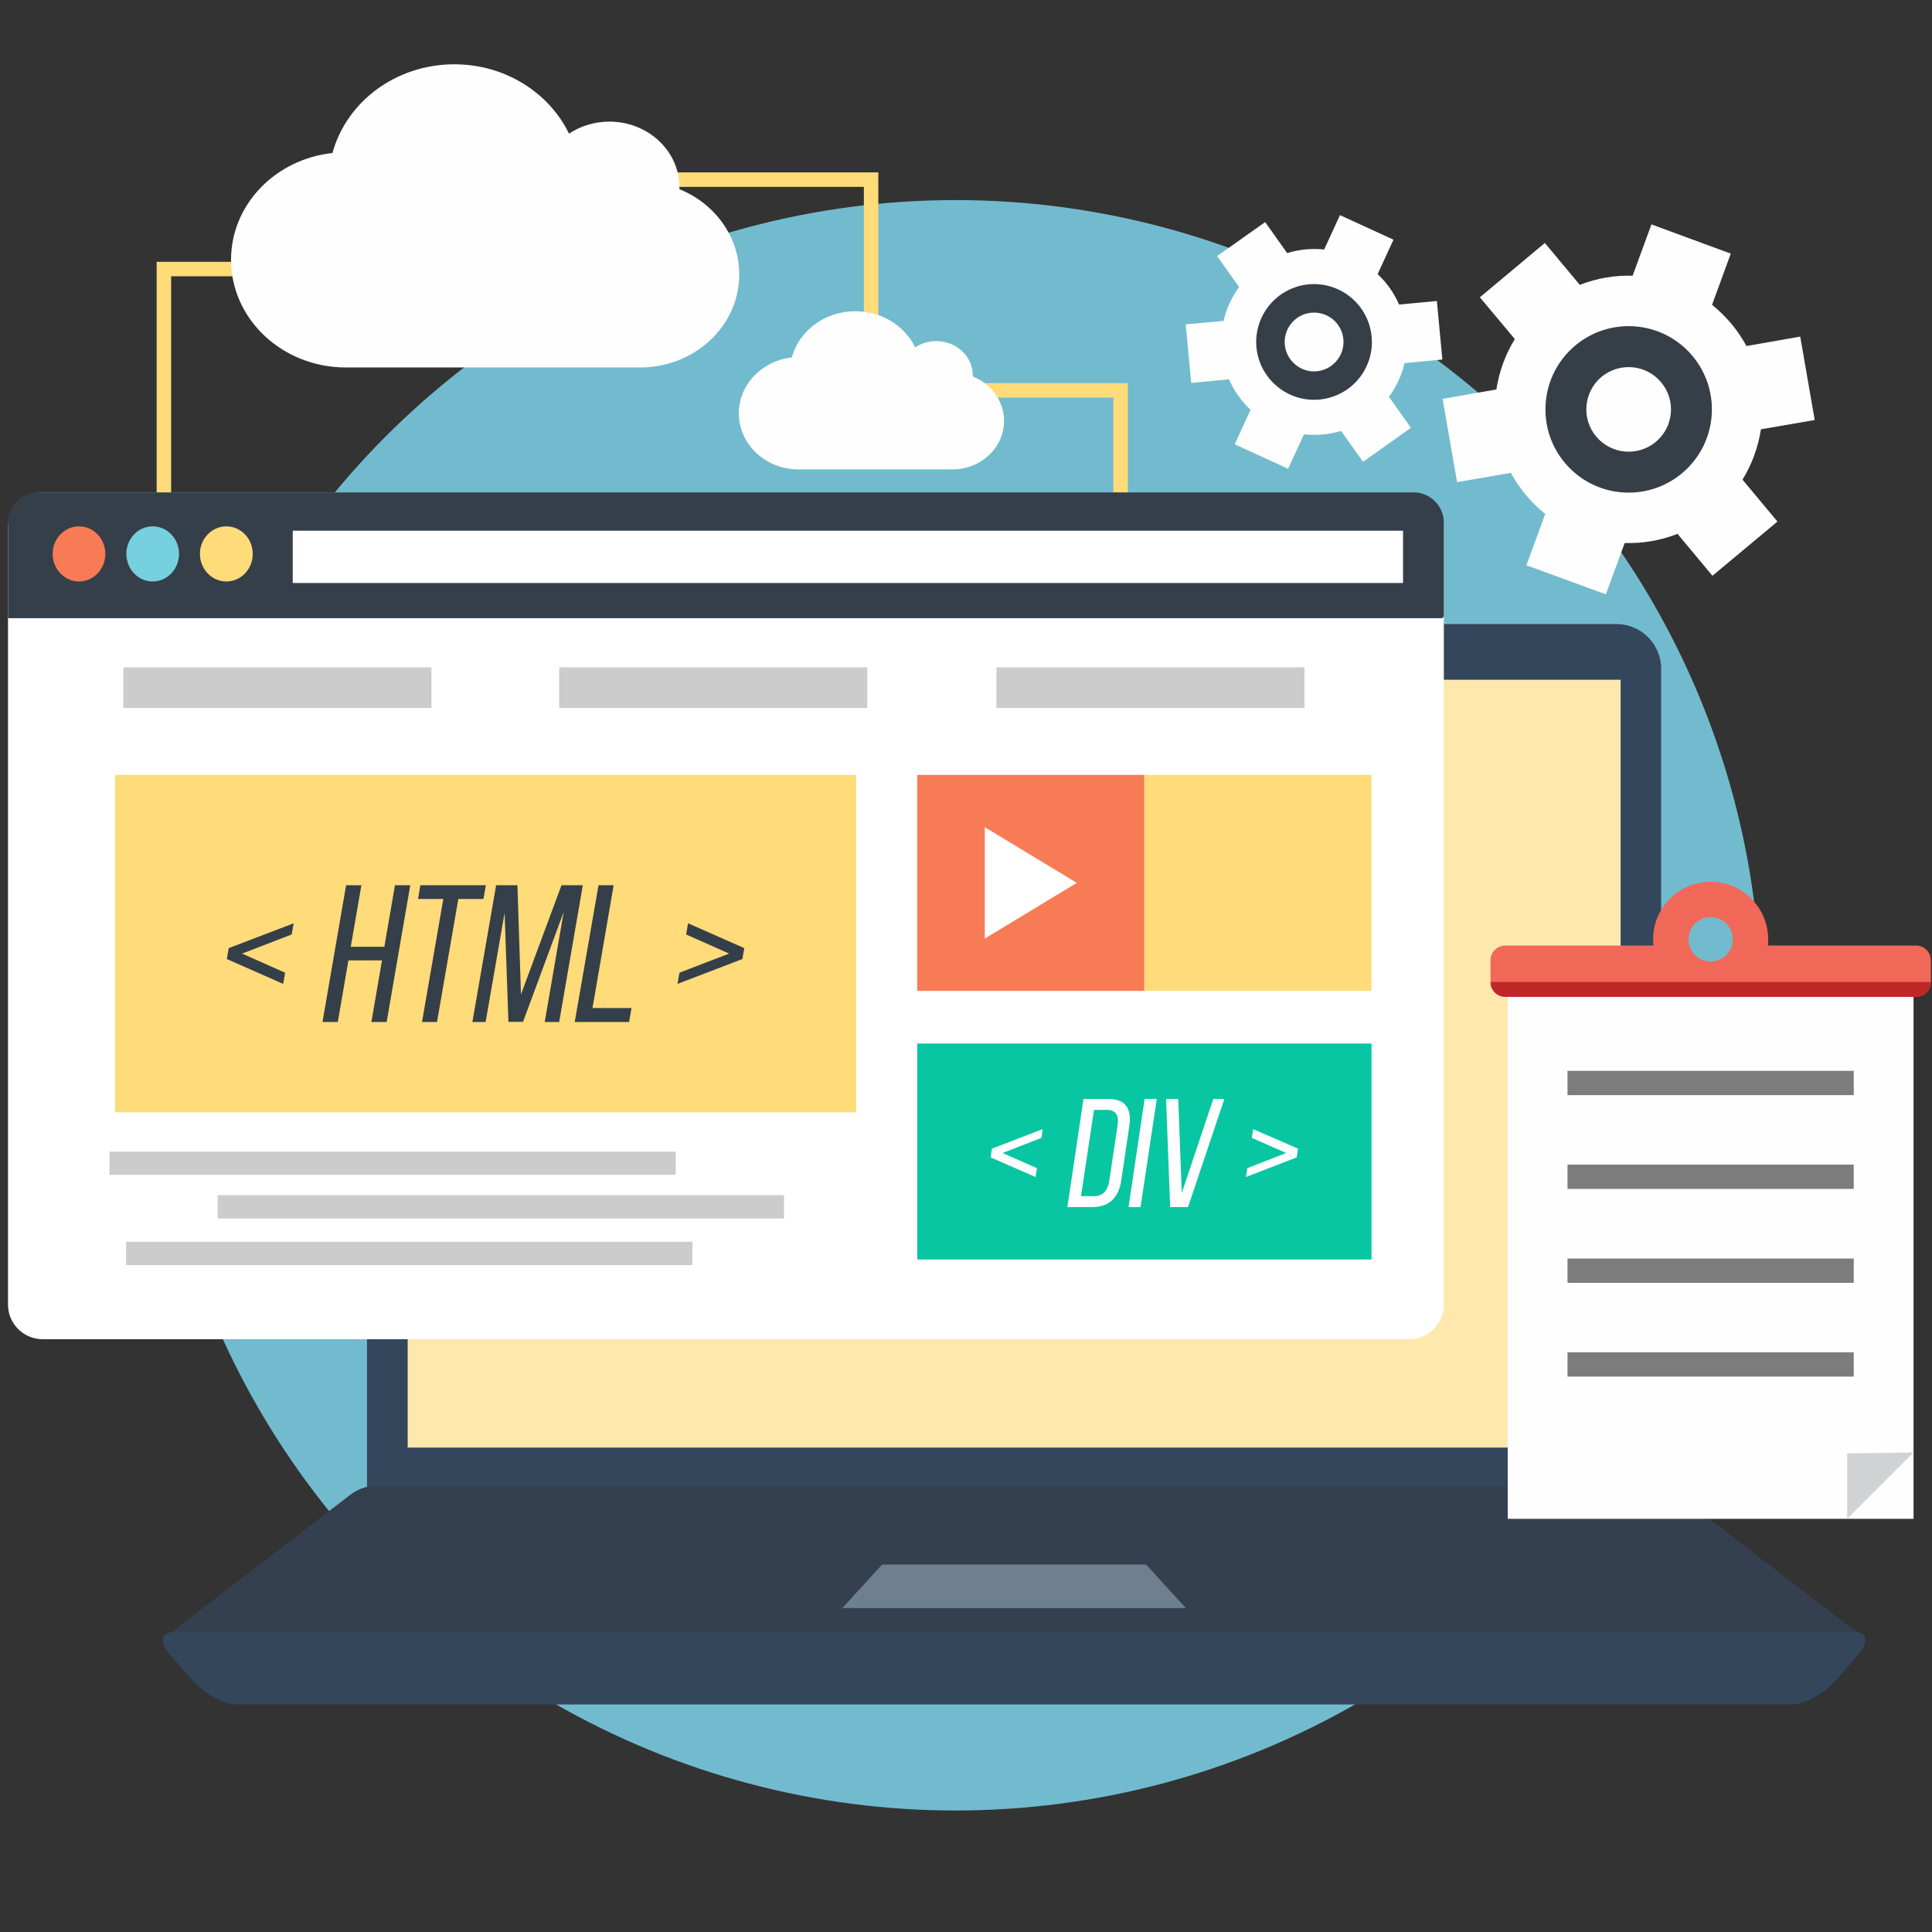 <?xml version="1.0" encoding="iso-8859-1"?>
<!-- Generator: Adobe Illustrator 18.1.1, SVG Export Plug-In . SVG Version: 6.00 Build 0)  -->
<svg version="1.1" id="Web_Design_2_" xmlns="http://www.w3.org/2000/svg" xmlns:xlink="http://www.w3.org/1999/xlink" x="0px"
	 y="0px" viewBox="0 0 1200 1200" style="enable-background:new 0 0 1200 1200;" xml:space="preserve">
<rect x="0" y="0" width="1200" height="1200" fill="#333333" stroke="none"/>
<g id="Background">
	<circle id="Background_2" style="fill:#72BBCE;" cx="593.527" cy="624.403" r="500.13"/>
</g>
<g id="Web_Design_1_">
	<g>
		<polygon style="fill:#FFDB79;" points="353.428,107.084 541.05,107.084 545.543,107.084 545.543,111.578 545.543,237.986 
			696.034,237.986 700.524,237.986 700.524,242.479 700.524,306.322 691.538,306.322 691.538,246.974 541.05,246.974 
			536.557,246.974 536.557,242.479 536.557,116.07 353.428,116.07 		"/>
		<polygon style="fill:#FFDB79;" points="205.144,171.601 106.288,171.601 106.288,341.93 97.301,341.93 97.301,167.109 
			97.301,162.615 101.795,162.615 205.144,162.615 		"/>
	</g>
	<g>
		<path style="fill-rule:evenodd;clip-rule:evenodd;fill:#34465C;" d="M255.674,387.627h748.456
			c15.177,0,27.641,12.464,27.641,27.723v511.236H227.951V415.35C227.951,400.091,240.413,387.627,255.674,387.627L255.674,387.627z
			"/>
		<path style="fill-rule:evenodd;clip-rule:evenodd;fill:#34404F;" d="M103.405,1020.101h526.498h526.41
			c2.885,0,2.29-2.207-1.269-4.917l-113.017-86.902c-3.558-2.715-8.817-4.916-11.7-4.916H629.903H229.477
			c-2.883,0-8.139,2.201-11.701,4.916l-113.098,86.902C101.117,1017.894,100.523,1020.101,103.405,1020.101L103.405,1020.101z"/>
		<path style="fill-rule:evenodd;clip-rule:evenodd;fill:#34465C;" d="M107.646,1013.828c348.114,0,696.316,0,1044.513,0
			c7.884,0,8.648,6.442,1.695,14.412l-14.156,16.026c-7.035,7.968-19.245,14.41-27.133,14.41c-321.829,0-643.579,0-965.326,0
			c-7.971,0-20.178-6.442-27.13-14.41l-14.159-16.026C98.912,1020.27,99.676,1013.828,107.646,1013.828L107.646,1013.828z"/>
		<polygon style="fill-rule:evenodd;clip-rule:evenodd;fill:#6E7F8F;" points="547.833,971.776 592.173,971.776 667.632,971.776 
			711.888,971.776 736.556,998.819 642.958,998.819 616.846,998.819 523.162,998.819 		"/>
		<rect x="253.216" y="422.217" style="fill-rule:evenodd;clip-rule:evenodd;fill:#FFE8AE;" width="753.372" height="476.9"/>
	</g>
	<g>
		<g>
			<path style="fill-rule:evenodd;clip-rule:evenodd;fill:#FEFEFE;" d="M1082.3,297.927c5.935-9.665,9.75-20.263,11.444-31.284
				l33.404-5.765l-8.987-51.802l-33.406,5.85c-2.623-4.833-5.762-9.496-9.408-13.904c-3.646-4.325-7.715-8.224-11.951-11.7
				l11.612-31.794l-49.258-18.144l-11.7,31.878c-11.105-0.338-22.298,1.525-32.812,5.681l-21.703-26.028l-40.358,33.744
				l21.707,25.942c-5.936,9.665-9.751,20.347-11.448,31.286l-33.403,5.85l8.987,51.716l33.404-5.764
				c2.628,4.833,5.765,9.496,9.408,13.819c3.648,4.409,7.718,8.31,11.957,11.7l-11.7,31.879l49.345,18.057l11.697-31.877
				c11.107,0.338,22.298-1.526,32.81-5.68l21.705,26.028l40.353-33.658L1082.3,297.927z"/>
			<path style="fill-rule:evenodd;clip-rule:evenodd;fill:#363F48;" d="M1028.465,274.442c11.103-9.325,12.633-25.859,3.305-36.965
				c-9.326-11.191-25.858-12.632-37.051-3.39c-11.107,9.326-12.633,25.943-3.306,37.048
				C1000.737,282.242,1017.27,283.769,1028.465,274.442L1028.465,274.442z M1044.742,293.943
				c21.873-18.314,24.841-50.869,6.528-72.828c-18.315-21.874-50.87-24.841-72.83-6.527c-21.872,18.312-24.84,50.954-6.527,72.828
				C990.226,309.374,1022.783,312.255,1044.742,293.943L1044.742,293.943z"/>
		</g>
		<g>
			<path style="fill-rule:evenodd;clip-rule:evenodd;fill:#FEFEFE;" d="M868.987,189.153c-3.139-7.208-7.715-13.651-13.312-18.907
				l9.836-21.366l-33.231-15.261l-9.837,21.366c-3.732-0.424-7.631-0.424-11.617-0.085c-3.899,0.425-7.715,1.189-11.361,2.288
				l-13.65-19.244l-29.842,21.11l13.65,19.246c-4.495,6.189-7.887,13.311-9.665,21.026l-23.486,2.119l3.392,36.372l23.485-2.204
				c3.222,7.207,7.799,13.65,13.395,18.907l-9.833,21.448l33.151,15.177l9.836-21.366c3.812,0.425,7.71,0.425,11.61,0.087
				c3.988-0.34,7.802-1.103,11.449-2.206l13.648,19.161l29.759-21.111l-13.648-19.245c4.578-6.189,7.883-13.312,9.662-20.943
				l23.488-2.202l-3.392-36.372L868.987,189.153z"/>
			<path style="fill-rule:evenodd;clip-rule:evenodd;fill:#363F48;" d="M834.396,210.686c-0.933-10.003-9.834-17.38-19.923-16.446
				c-10.004,0.931-17.38,9.835-16.447,19.838c0.931,10.005,9.834,17.465,19.839,16.534
				C827.953,229.593,835.33,220.776,834.396,210.686L834.396,210.686z M851.948,209.076c-1.866-19.754-19.331-34.254-39.085-32.471
				c-19.755,1.866-34.254,19.329-32.475,39.082c1.868,19.755,19.416,34.338,39.172,32.473
				C839.313,246.295,853.808,228.831,851.948,209.076L851.948,209.076z"/>
		</g>
	</g>
	<g>
		<path style="fill-rule:evenodd;clip-rule:evenodd;fill:#FEFEFE;" d="M282.212,39.936c-36.457,0-67.063,23.4-75.713,55.108
			c-35.437,3.815-62.992,32.047-62.992,66.3c0,36.963,31.964,66.892,71.301,66.892l0,0h182.282l0,0c0.169,0,0.338,0,0.509,0
			c33.996,0,61.552-25.857,61.552-57.736c0-23.739-15.346-44.172-37.136-52.99c0-0.424,0-0.762,0-1.185
			c0-22.553-19.5-40.78-43.493-40.78c-9.326,0-18.06,2.797-25.096,7.459C341.134,57.654,313.835,39.936,282.212,39.936
			L282.212,39.936z"/>
		<path style="fill-rule:evenodd;clip-rule:evenodd;fill:#FEFEFE;" d="M531.301,193.305c-19.076,0-35.015,12.21-39.509,28.741
			c-18.482,2.036-32.895,16.787-32.895,34.676c0,19.244,16.617,34.844,37.219,34.844l0,0h95.126l0,0c0.084,0,0.169,0,0.254,0
			c17.718,0,32.132-13.479,32.132-30.096c0-12.379-7.969-23.061-19.413-27.637c0-0.256,0-0.425,0-0.681
			c0-11.699-10.09-21.279-22.638-21.279c-4.918,0-9.411,1.441-13.142,3.898C562.076,202.547,547.833,193.305,531.301,193.305
			L531.301,193.305z"/>
	</g>
	<g>
		<rect x="936.473" y="619.167" style="fill-rule:evenodd;clip-rule:evenodd;fill:#FEFEFE;" width="252.058" height="324.206"/>
		<path style="fill-rule:evenodd;clip-rule:evenodd;fill:#F16858;" d="M1190.143,619.167h-127.598H934.948
			c-5.087,0-9.156-4.156-9.156-9.156v-13.568c0-5.001,4.069-9.153,9.156-9.153h92.073c-0.169-1.274-0.255-2.544-0.255-3.815
			c0-19.757,16.023-35.781,35.779-35.781c19.671,0,35.694,16.024,35.694,35.781c0,1.271-0.084,2.541-0.169,3.815h92.073
			c4.999,0,9.156,4.152,9.156,9.153v13.568C1199.299,615.011,1195.142,619.167,1190.143,619.167L1190.143,619.167z
			 M1062.545,569.654c-7.63,0-13.82,6.189-13.82,13.822c0,7.543,6.19,13.732,13.82,13.732c7.545,0,13.735-6.189,13.735-13.732
			C1076.28,575.843,1070.09,569.654,1062.545,569.654L1062.545,569.654z"/>
		<path style="fill-rule:evenodd;clip-rule:evenodd;fill:#C02729;" d="M1190.143,619.167h-127.598H934.948
			c-5.087,0-9.156-4.156-9.156-9.156v-0.084h273.507v0.084C1199.299,615.011,1195.142,619.167,1190.143,619.167L1190.143,619.167z"
			/>
		<polygon style="fill-rule:evenodd;clip-rule:evenodd;fill:#D0D2D4;" points="1147.326,943.373 1188.531,902.169 1147.326,902.761 
					"/>
		<g>
			<rect x="973.607" y="665.119" style="fill-rule:evenodd;clip-rule:evenodd;fill:#7C7C7C;" width="177.788" height="15.091"/>
			<rect x="973.607" y="723.363" style="fill-rule:evenodd;clip-rule:evenodd;fill:#7C7C7C;" width="177.788" height="15.092"/>
			<rect x="973.607" y="781.694" style="fill-rule:evenodd;clip-rule:evenodd;fill:#7C7C7C;" width="177.788" height="15.09"/>
			<rect x="973.607" y="839.937" style="fill-rule:evenodd;clip-rule:evenodd;fill:#7C7C7C;" width="177.788" height="15.093"/>
		</g>
	</g>
	<g>
		<g>
			<path style="fill-rule:evenodd;clip-rule:evenodd;fill:#FFFFFF;" d="M26.423,305.811h849.006c11.787,0,21.365,9.665,21.365,21.45
				V810.35c0,11.787-9.578,21.452-21.365,21.452H26.423c-11.785,0-21.449-9.665-21.449-21.452V327.262
				C4.974,315.477,14.638,305.811,26.423,305.811L26.423,305.811z"/>
			<g>
				<path style="fill-rule:evenodd;clip-rule:evenodd;fill:#353F49;" d="M23.795,305.811h854.178
					c10.342,0,18.821,8.479,18.821,18.823v57.821c0,0.847-0.676,1.526-1.525,1.526H4.974v-59.348
					C4.974,314.29,13.451,305.811,23.795,305.811L23.795,305.811z"/>
				<path style="fill-rule:evenodd;clip-rule:evenodd;fill:#F77B55;" d="M49.061,361.175c9.07,0,16.362-7.715,16.362-17.126
					c0-9.496-7.291-17.125-16.362-17.125c-8.988,0-16.365,7.629-16.365,17.125C32.696,353.459,40.073,361.175,49.061,361.175
					L49.061,361.175z"/>
				<path style="fill-rule:evenodd;clip-rule:evenodd;fill:#76D0DE;" d="M94.844,361.175c8.985,0,16.362-7.715,16.362-17.126
					c0-9.496-7.376-17.125-16.362-17.125c-9.073,0-16.364,7.629-16.364,17.125C78.479,353.459,85.771,361.175,94.844,361.175
					L94.844,361.175z"/>
				<path style="fill-rule:evenodd;clip-rule:evenodd;fill:#FFDB79;" d="M140.625,361.175c8.986,0,16.364-7.715,16.364-17.126
					c0-9.496-7.377-17.125-16.364-17.125c-9.072,0-16.448,7.629-16.448,17.125C124.178,353.459,131.553,361.175,140.625,361.175
					L140.625,361.175z"/>
				<rect x="181.829" y="329.636" style="fill-rule:evenodd;clip-rule:evenodd;fill:#FFFFFF;" width="689.616" height="32.472"/>
			</g>
		</g>
		<rect x="76.614" y="414.503" style="fill-rule:evenodd;clip-rule:evenodd;fill:#CCCCCC;" width="191.354" height="25.264"/>
		<rect x="347.322" y="414.503" style="fill-rule:evenodd;clip-rule:evenodd;fill:#CCCCCC;" width="191.355" height="25.264"/>
		<rect x="618.879" y="414.503" style="fill-rule:evenodd;clip-rule:evenodd;fill:#CCCCCC;" width="191.354" height="25.264"/>
		<rect x="71.444" y="481.311" style="fill-rule:evenodd;clip-rule:evenodd;fill:#FFDB79;" width="460.367" height="209.581"/>
		<rect x="569.708" y="481.311" style="fill-rule:evenodd;clip-rule:evenodd;fill:#F77B55;" width="141.074" height="134.124"/>
		<rect x="67.968" y="715.311" style="fill-rule:evenodd;clip-rule:evenodd;fill:#CCCCCC;" width="351.76" height="14.411"/>
		<rect x="135.199" y="742.357" style="fill-rule:evenodd;clip-rule:evenodd;fill:#CCCCCC;" width="351.76" height="14.496"/>
		<rect x="78.311" y="771.266" style="fill-rule:evenodd;clip-rule:evenodd;fill:#CCCCCC;" width="351.76" height="14.497"/>
		<polygon style="fill-rule:evenodd;clip-rule:evenodd;fill:#FFFFFF;" points="668.817,548.373 640.246,565.67 611.674,582.965 
			611.674,548.373 611.674,513.784 640.246,531.08 		"/>
		<rect x="569.708" y="648.163" style="fill-rule:evenodd;clip-rule:evenodd;fill:#08C6A2;" width="282.154" height="134.124"/>
		<rect x="710.782" y="481.311" style="fill-rule:evenodd;clip-rule:evenodd;fill:#FFDB79;" width="141.08" height="134.124"/>
		<path style="fill-rule:evenodd;clip-rule:evenodd;fill:#353F49;" d="M177.082,604.161l-26.706-11.87l30.775-11.869l1.272-6.952
			l-40.358,15.43l-1.185,6.782l35.014,15.431L177.082,604.161z M237.276,596.528l-6.614,38.24h9.496l14.669-84.952h-9.496
			l-6.615,38.235h-20.855l6.614-38.235h-9.496l-14.668,84.952h9.497l6.611-38.24H237.276z M271.443,634.768l13.227-76.388h15.598
			l1.527-8.564h-40.695l-1.442,8.564h15.686l-13.227,76.388H271.443z M350.121,566.433l-11.785,68.335h8.987l14.668-84.952h-13.225
			l-25.181,67.824l-2.204-67.824h-13.227l-14.751,84.952h8.223l11.786-67.743l2.373,67.659h9.072L350.121,566.433z M390.734,634.768
			l1.523-8.648h-24.246l13.141-76.304h-9.41l-14.753,84.952H390.734z M420.83,611.112l40.271-15.431l1.187-6.782l-34.93-15.43
			l-1.187,6.952l26.706,11.869l-30.862,11.87L420.83,611.112z"/>
		<path style="fill-rule:evenodd;clip-rule:evenodd;fill:#FEFEFE;" d="M644.06,725.568l-21.361-9.411l24.16-9.409l0.761-5.425
			l-31.538,12.12l-0.761,5.428l27.893,12.208L644.06,725.568z M672.97,682.584l-10.003,67.146h15.684
			c10.514,0,16.279-6.273,17.804-16.615l5.002-33.829c1.612-10.342-2.287-16.703-12.717-16.703H672.97z M671.445,742.95
			l8.052-53.583h8.057c5.426,0,7.545,3.393,6.614,9.496l-5.174,34.59c-0.93,6.104-3.983,9.496-9.411,9.496H671.445z
			 M710.951,682.584l-10.003,67.146h7.464l10.088-67.146H710.951z M724.265,682.584l2.541,67.146h11.107l22.551-67.146H753.6
			l-19.587,58.413l-2.205-58.413H724.265z M773.861,731.077l31.54-12.208l0.846-5.428l-27.889-12.12l-0.851,5.425l21.365,9.409
			l-24.163,9.411L773.861,731.077z"/>
	</g>
</g>
<g>
</g>
<g>
</g>
<g>
</g>
<g>
</g>
<g>
</g>
<g>
</g>
</svg>
